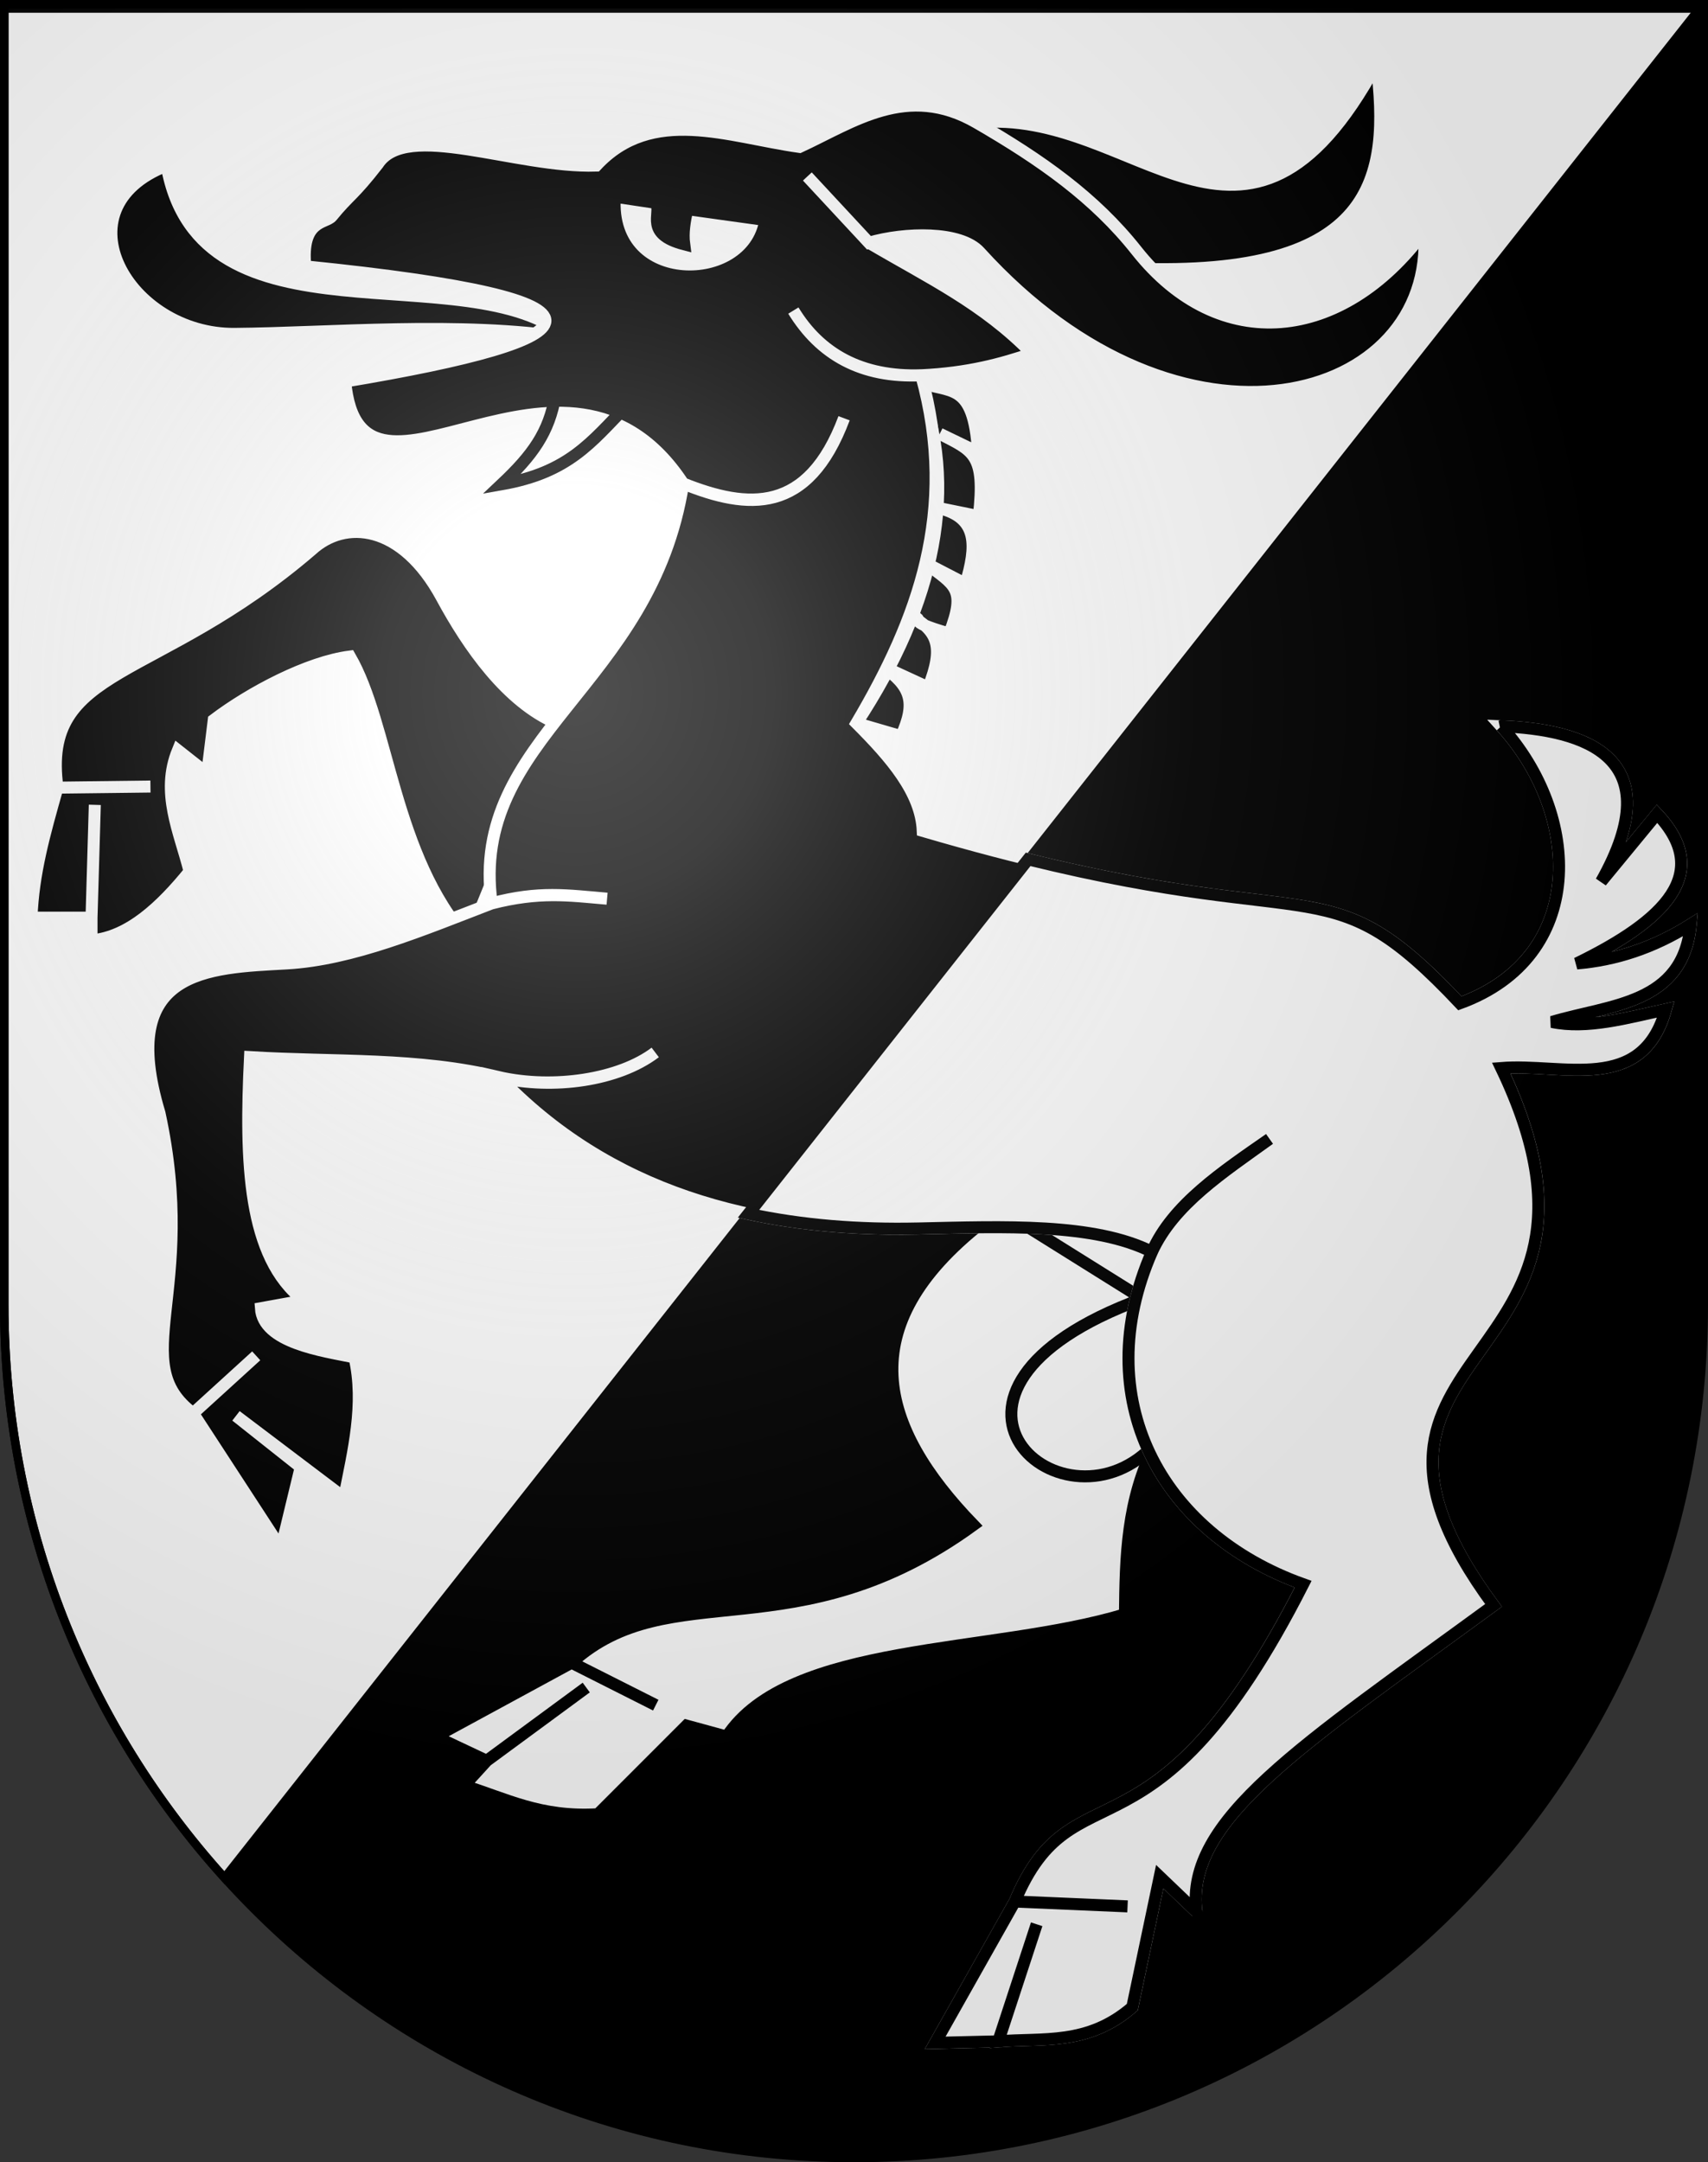 <svg xmlns="http://www.w3.org/2000/svg" xmlns:xlink="http://www.w3.org/1999/xlink" height="763" width="603" version="1.0"><rect width="100%" height="100%" fill="#333333" stroke="none"/><defs><radialGradient xlink:href="#a" id="b" gradientUnits="userSpaceOnUse" gradientTransform="matrix(1.215 0 0 1.267 -839.192 -490.49)" cx="858.042" cy="579.933" fx="858.042" fy="579.933" r="300"/><linearGradient id="a"><stop style="stop-color:#fff;stop-opacity:.314" offset="0"/><stop offset=".19" style="stop-color:#fff;stop-opacity:.251"/><stop style="stop-color:#6b6b6b;stop-opacity:.125" offset=".6"/><stop style="stop-color:#000;stop-opacity:.125" offset="1"/></linearGradient></defs><path d="M1.5 1.5v458.868c0 166.31 134.315 301.132 300 301.132s300-134.822 300-301.132V1.5H1.5z" style="fill:#000;fill-opacity:1"/><path d="M1.5 3v457.375c0 77.854 29.443 148.797 77.75 202.25L600 3H1.5z" style="fill:#fff;fill-opacity:1;fill-rule:evenodd;stroke:#000;stroke-width:3;stroke-linecap:butt;stroke-linejoin:miter;stroke-miterlimit:4;stroke-dasharray:none;stroke-opacity:1"/><path style="fill:#fff;fill-opacity:1;fill-rule:evenodd;stroke:#000;stroke-width:1px;stroke-linecap:butt;stroke-linejoin:miter;stroke-opacity:1" d="M705.549 674.647c-11.042 8.671-8.642 16.998-.732 25.183-14.797 10.739-25.267 4.017-33.477 11.464l7.013 3.536-7.013-3.536L660 717.45l4.268 2.013 8.294-6.098-8.294 6.098-1.89 2.072c3.453 1.06 6.35 2.675 11.158 2.379l7.379-7.379 3.353.915c5.19-7.908 22.062-6.828 33.17-10.183.054-4.756.125-9.512 2.562-14.268 6.146-17.053.318-22.948-15-20l.549 1.647z" transform="translate(-2643.348 -2427.748) scale(4.238)"/><path style="fill:#fff;fill-opacity:1;fill-rule:evenodd;stroke:#000;stroke-width:1px;stroke-linecap:butt;stroke-linejoin:miter;stroke-opacity:1" d="m708.17 674.28 10.732 6.707c-21.164 7.764-6.379 20.437 1.098 12.013 9.032-16.093 2.523-20.164-11.83-18.72z" transform="translate(-2643.348 -2427.748) scale(4.238)"/><path d="M344.767 43.275c56.365-5.753 94.85 64.78 141.216-20.643 4.916 40.021.003 75.363-85.866 72.155l-55.35-51.512zM196.42 255.198c-17.434-7.514-30.995-26.861-40.445-44.323-14.21-26.257-34.238-27.56-45.875-16.927-55.144 47.388-95.759 40.492-89.81 83.994l32.826-.388-32.826.388c-4.718 16.612-8.557 30.29-9.17 45.875h21.192l1.163-39.807-1.163 39.807v8.007c13.121-1.102 24.584-11.909 34.628-24.295-3.533-14.042-10.283-27.762-4.129-42.772l10.334 8.144 2.327-18.866c12.919-9.777 33.206-20.471 48.065-22.356 13.91 23.992 15.293 70.516 41.745 99.894l31.139-76.375zM302.382 255.198l15.767 4.593c5.585-12.21 3.303-17.749-6.64-24.688l16.236 7.48c5.756-14.6 3.241-19.94-6.364-25.382 6.881 2.011-3.69 1.343 13.771 6.377 6.265-16.18 1.769-17.002-8.287-24.827l14.05 7.275c3.898-13.207 4.754-23.549-9.859-26.822l14.517 2.954c2.527-22.13-2.06-23.021-13.772-29.082l13.502 6.515c-1.573-25.629-10.115-20.468-21.18-24.965 14.623 36.868 6.373 77.88-21.74 120.572zM200.732 119.27c-35.898-30.513-130.226 5.766-141.885-60.835-39.025 15.098-13.579 59.663 23.934 59.386 32.915-.243 80.254-4.601 117.95 1.449z" style="fill:#000;fill-opacity:1;fill-rule:evenodd;stroke:#fff;stroke-width:4.238px;stroke-linecap:butt;stroke-linejoin:miter;stroke-opacity:1"/><path d="M422.406 674.657c-4.06-32.445 36.727-58.345 104.865-108.155-69.043-93.677 54.62-81.447 2.742-189.634 21.804-1.759 49.744 9.37 58.093-20.644-13.786 3.02-27.806 6.973-40.191 4.388 20.59-6.199 46.303-6.092 48.966-34.355-13.397 8.413-26.794 12.605-40.191 13.71 31.057-15.13 48.203-31.851 28.322-52.804l-19.744 23.934c24.79-43.945-5.577-53.622-35.255-54.802 28.39 31.28 30.347 81.36-14.61 97.735-50.946-54.011-47.448-19.169-189.635-60.834-.566-13.57-11.28-25.87-23.386-37.998 21.443-36.312 36.18-74.859 22.838-122.766-21.088.7-35.736-7.454-45.127-22.837 9.408 15.353 23.879 23.84 45.127 22.837 16.587-.782 28.29-4.004 39.094-7.678-17.17-17.662-36.442-26.674-57.544-39.094l-21.741-23.386 21.74 23.386c12.666-3.705 32.318-4.186 39.095 3.29 71.702 79.11 161.106 52.993 156.924-7.129-28.851 38.846-72.092 43.817-101.574 6.581-14.71-18.58-33.49-31.854-56.447-45.127-24.452-14.136-43.612-.126-62.48 8.579-25.207-3.532-52.097-14.64-71.804 6.581-28.439.914-67.057-16.029-77.09-.548-8.91 11.443-9.987 10.776-16.257 18.45-2.102 2.571-10.969 1.097-9.351 17.653 118.167 11.947 103.205 25.77 14.09 40.636 5.253 57.357 77.545-27.579 119.32 36 22.89 9.281 44.042 11.108 56.8-23.034-12.753 33.898-33.916 32.142-56.8 23.034-11.22 71.709-75.813 89.312-67.612 148.15 16.8-4.249 26.683-2.886 40.74-1.646-14.129-1.19-23.87-2.827-40.74 1.645-24.512 9.431-49.259 19.893-72.352 21.193-27.91 1.57-60.214 1.916-44.93 52.805 13.823 63.292-12.118 88.017 11.87 105.961l22.288-20.292-22.289 20.292 31.064 47.672 6.933-28.673-22.837-18.099 38.193 28.87c3.272-16.504 7.413-33.009 3.643-49.514-11.3-2.32-32.283-5.167-33.061-17.353l15.16-2.742c-19.832-15.124-20.818-49.093-19-85.866 29.494 1.816 59.874.087 88.06 7.13 19.095 4.267 42.302.846 54.999-8.775-13.086 9.92-35.96 13.19-54.999 8.775 38.167 39.982 89.197 54.643 147.798 53.353 30.354-.669 62.129-2.03 82.576 8.226 7.74-16.836 25.087-28.027 41.484-39.839-16.453 11.433-34.196 23.162-41.484 39.84-22.495 51.473 2.646 99.124 53.353 117.281-53.14 104.401-80.884 62.205-101.77 111.995l39.838 1.645-39.839-1.645-28.125 49.866 22.289-.549 13.514-41.287-13.514 41.287c15.773-1.331 31.547 1.575 47.32-12.065l9.676-46.027 12.965 12.417z" style="fill:#000;fill-opacity:1;fill-rule:evenodd;stroke:#fff;stroke-width:4.238px;stroke-linecap:butt;stroke-linejoin:miter;stroke-opacity:1"/><path d="M196.07 139.504c-2.167 13.084-8.137 21.175-18.95 31.377 23.727-4.16 31.611-14.859 43.98-27.538l-25.03-3.839z" style="fill:none;fill-opacity:1;fill-rule:evenodd;stroke:#000;stroke-width:4.238px;stroke-linecap:butt;stroke-linejoin:miter;stroke-opacity:1"/><path d="m217.065 69.404 14.61 2.193c1.944 3.984-4.25 10.946 9.873 14.611-.555-4.139.213-8.278 1.096-12.417l27.577 3.84c-4.48 27.794-55.681 27.83-53.156-8.227zM530 256.281c28.39 31.28 30.365 81.374-14.594 97.75-46.036-48.807-47.638-25.064-152.437-50.781L264.25 428.313c18.822 4.07 38.862 5.65 59.875 5.187 30.354-.668 62.116-2.007 82.563 8.25 7.288-16.677 25.047-28.41 41.5-39.844-16.397 11.812-33.76 23.007-41.5 39.844-22.495 51.474 2.667 99.124 53.375 117.281-53.14 104.401-80.895 62.18-101.782 111.969l39.797 1.714L358.28 671l-28.125 49.875 22.281-.531 13.558-41.317-13.558 41.317c15.774-1.332 31.54 1.577 47.313-12.063l9.688-46.031 12.968 12.406c-4.061-32.445 36.737-58.346 104.875-108.156-69.043-93.677 54.598-81.438 2.719-189.625 21.803-1.759 49.745 9.358 58.094-20.656-13.786 3.019-27.803 6.991-40.188 4.406 20.59-6.198 46.306-6.112 48.969-34.375-13.397 8.414-26.79 12.613-40.188 13.719 31.057-15.131 48.194-31.86 28.313-52.813l-19.719 23.938c24.79-43.946-5.603-53.633-35.281-54.813z" style="fill:#fff;fill-opacity:1;fill-rule:evenodd;stroke:#000;stroke-width:4.238px;stroke-linecap:butt;stroke-linejoin:miter;stroke-opacity:1"/><g style="display:inline"><path style="fill:url(#b);fill-opacity:1" d="M1.5 1.5v458.868c0 166.31 134.315 301.132 300 301.132s300-134.821 300-301.132V1.5H1.5z"/></g><g style="display:inline"><path style="fill:none;fill-opacity:1;stroke:#000;stroke-width:3;stroke-miterlimit:4;stroke-dasharray:none;stroke-opacity:1" d="M1.5 1.5v458.868c0 166.31 134.315 301.132 300 301.132s300-134.821 300-301.132V1.5H1.5z"/></g></svg>